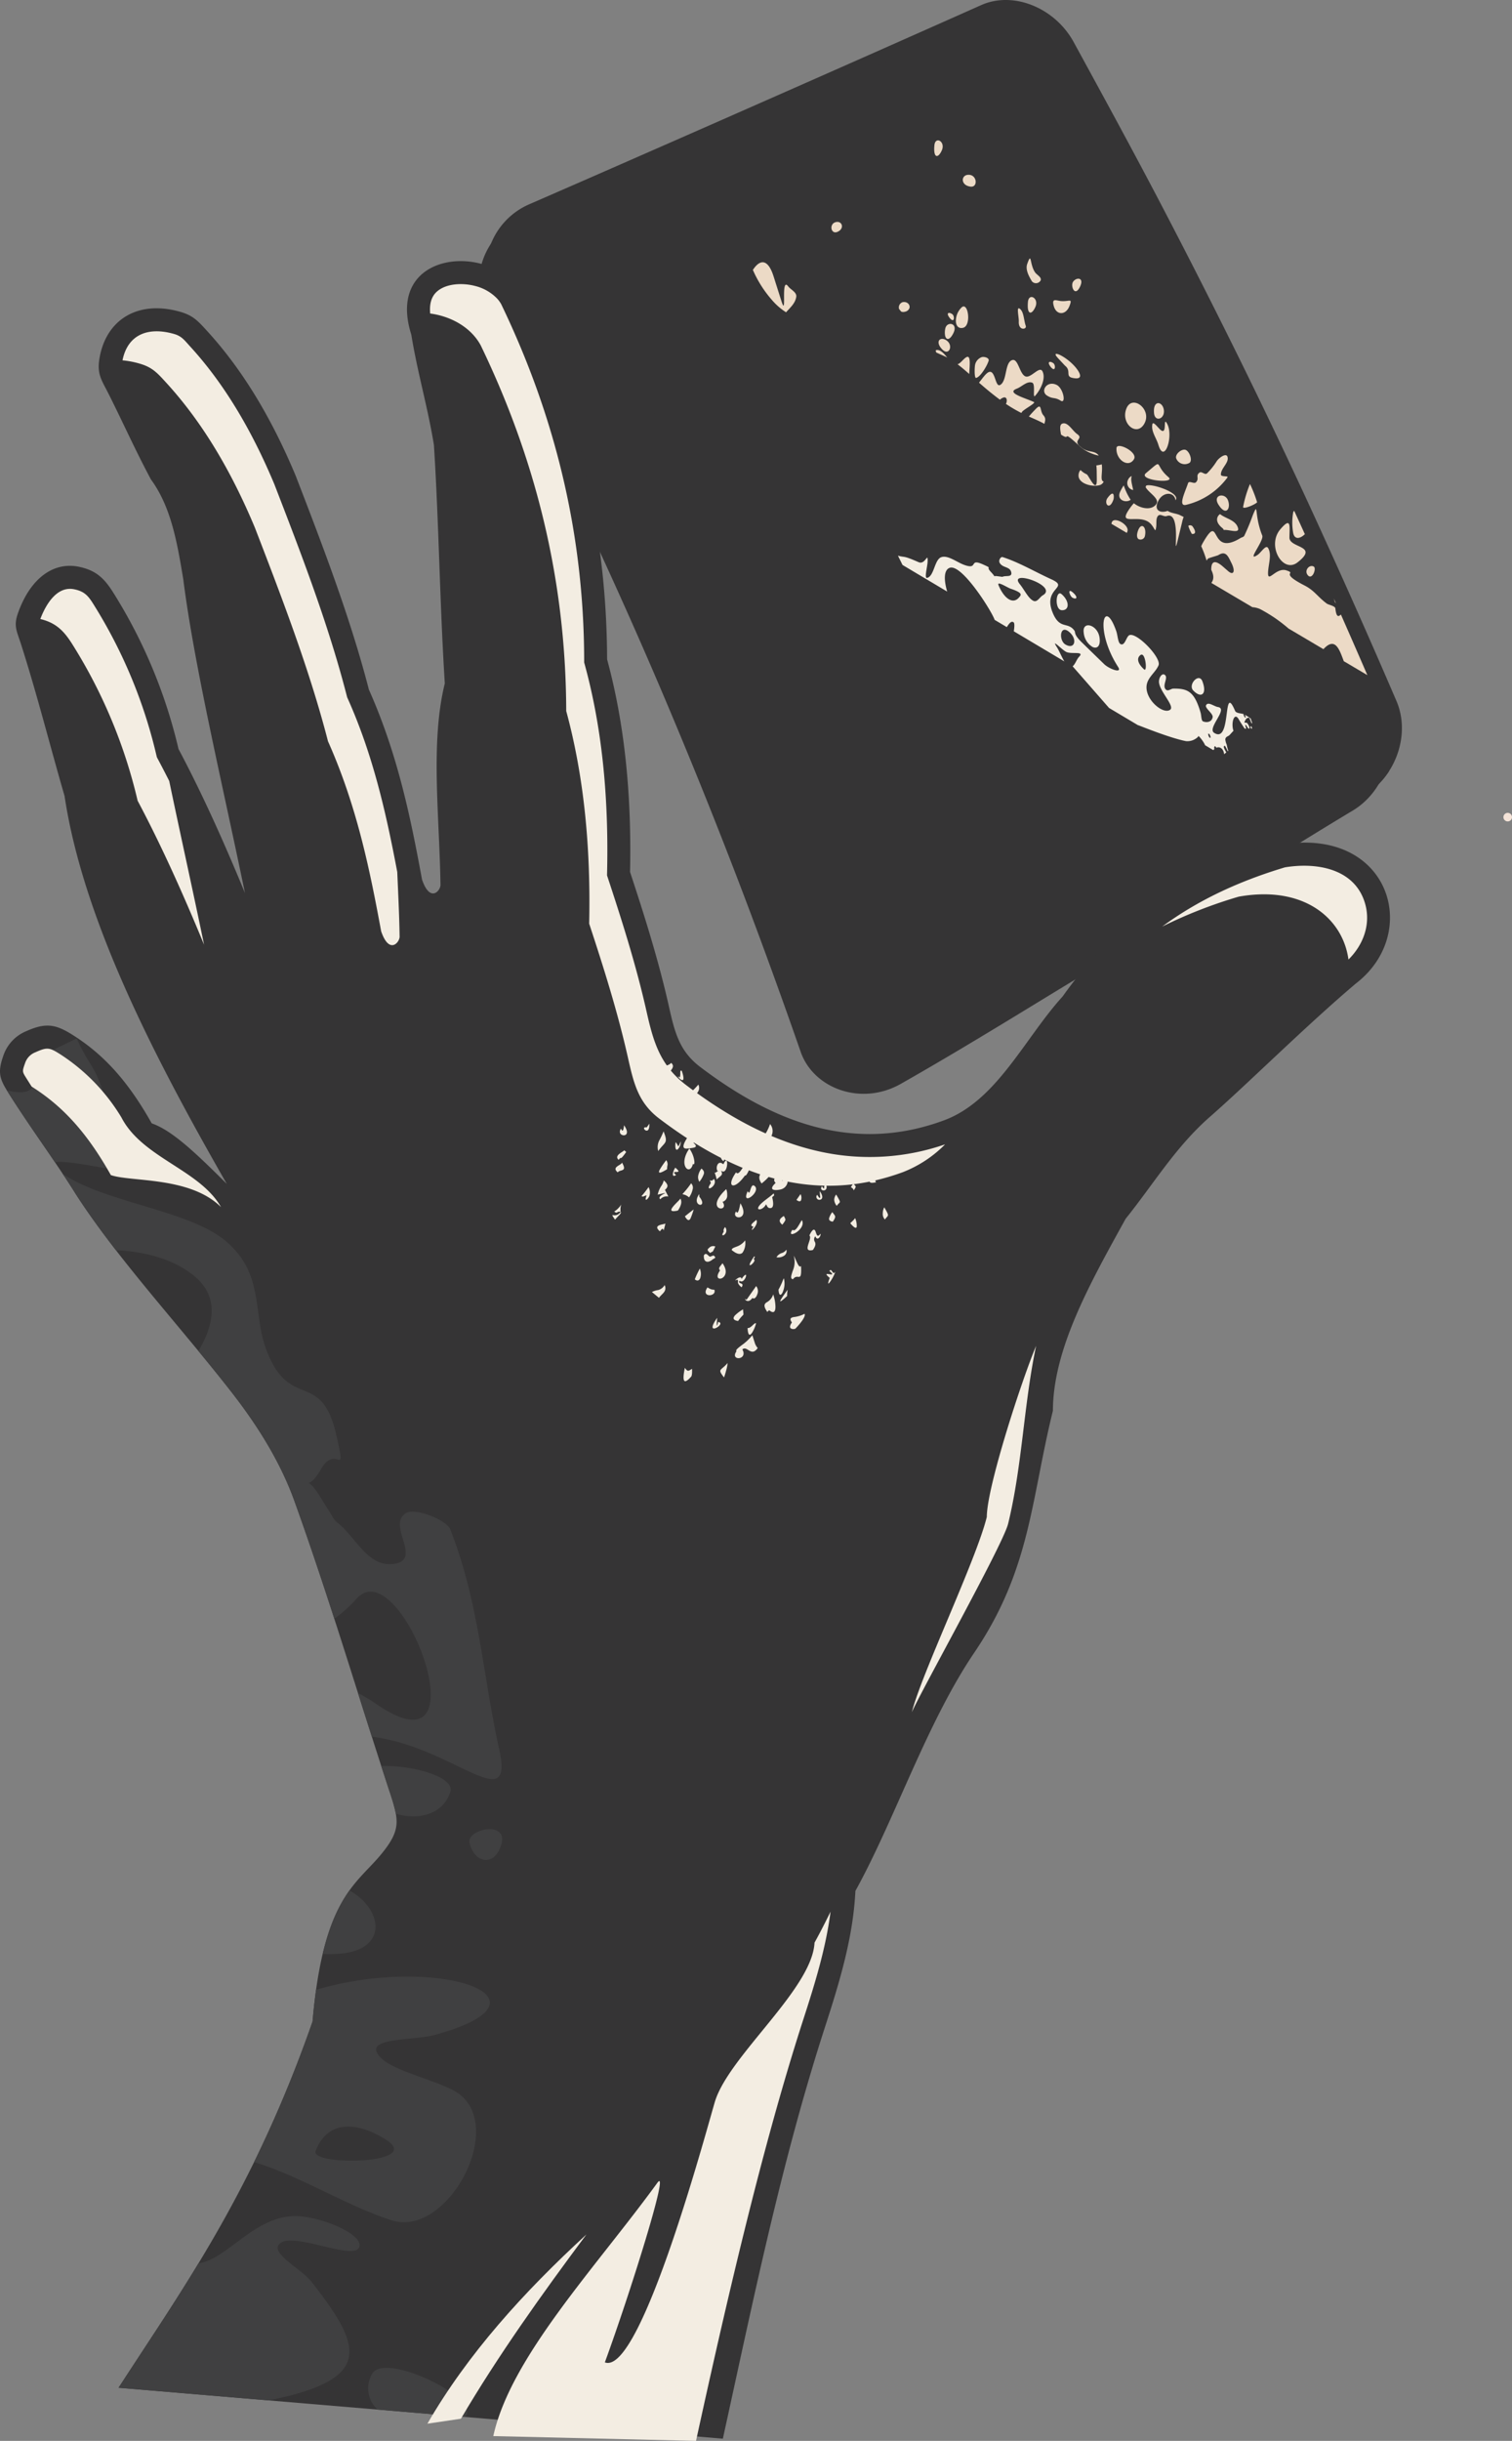 <svg id="Group_625" data-name="Group 625" xmlns="http://www.w3.org/2000/svg" xmlns:xlink="http://www.w3.org/1999/xlink" width="374.368" height="603.9" viewBox="0 0 374.368 603.9">
  <rect x="0" y="0" width="374.368" height="603.9" fill="#808080" stroke="none"/>
  <defs>
    <clipPath id="clip-path">
      <rect id="Rectangle_524" data-name="Rectangle 524" width="374.368" height="603.9" fill="none"/>
    </clipPath>
  </defs>
  <g id="Group_624" data-name="Group 624" clip-path="url(#clip-path)">
    <path id="Path_4749" data-name="Path 4749" d="M192.9,454.976a1.06,1.06,0,1,1-1-1.115,1.06,1.06,0,0,1,1,1.115" fill="#f4e3d8"/>
    <path id="Path_4750" data-name="Path 4750" d="M374.226,201.641a1.061,1.061,0,1,1-1.449-.388,1.061,1.061,0,0,1,1.449.388" fill="#f4e3d8"/>
    <path id="Path_4751" data-name="Path 4751" d="M114.877,413.821c8.346,2.488,13.667,9.35,11.885,15.325s-9.991,8.8-18.337,6.316-13.667-9.35-11.885-15.326,9.991-8.8,18.337-6.315" fill="#1c1c1e"/>
    <path id="Path_4752" data-name="Path 4752" d="M121.614,408.26a16.885,16.885,0,1,1-15.969-17.753,16.884,16.884,0,0,1,15.969,17.753" fill="#2b5f91"/>
    <path id="Path_4753" data-name="Path 4753" d="M103.855,424.347a17,17,0,1,1,17.876-16.081,17.021,17.021,0,0,1-17.876,16.081m1.783-33.722A16.767,16.767,0,1,0,121.5,408.254a16.786,16.786,0,0,0-15.858-17.629" fill="#1c1c1e"/>
    <path id="Path_4754" data-name="Path 4754" d="M98.711,395.344c.893.993.435,2.86-1.022,4.171s-3.363,1.569-4.256.577-.435-2.861,1.022-4.172,3.363-1.569,4.256-.576" fill="#7897cb"/>
    <path id="Path_4755" data-name="Path 4755" d="M94.79,400.806a2.038,2.038,0,0,1-1.445-.636c-.935-1.039-.472-2.985,1.031-4.337a4.607,4.607,0,0,1,2.4-1.182,2.217,2.217,0,0,1,2.019.614c.935,1.04.473,2.985-1.031,4.338a4.309,4.309,0,0,1-2.977,1.2m2.552-5.945a2.846,2.846,0,0,0-.532.024,4.687,4.687,0,0,0-3.633,3.268,1.992,1.992,0,0,0,.343,1.86c.849.942,2.684.68,4.09-.585s1.861-3.063,1.013-4.005a1.8,1.8,0,0,0-1.281-.562" fill="#1c1c1e"/>
    <path id="Path_4756" data-name="Path 4756" d="M129.382,53.737Q144.455,47.122,159,40.656q14.585-6.45,28.654-12.72,27.312-12.15,52.976-23.69c7.859-3.54,18.069.54,22.692,9,7.533,13.782,14.928,27.584,22.053,41.364q10.627,20.55,20.6,41.1,9.9,20.4,19.082,40.806,9.176,20.3,17.821,40.634c3.469,8.178-.107,18.7-7.946,23.4-17.17,10.283-35.48,22.149-53.878,32.931-19.053,11.167-37.339,22.939-58.005,34.671-9.85,5.591-21.651,1.138-24.8-7.906-5.213-14.973-10.694-30-16.461-44.965q-8.709-22.592-18.373-45.249c-6.47-15.175-13.366-30.4-20.5-45.6-7.171-15.283-14.666-30.59-22.339-45.913a17.985,17.985,0,0,1,8.8-24.774" fill="#353435" fill-rule="evenodd"/>
    <path id="Path_4757" data-name="Path 4757" d="M131.156,50.49Q146.3,43.9,160.919,37.48q14.652-6.417,28.789-12.653,27.441-12.083,53.227-23.561c7.894-3.522,18.105.577,22.808,8.97,7.523,13.756,15.014,27.471,22.181,41.195q10.689,20.464,20.724,40.93Q318.6,112.674,327.842,133q9.232,20.213,17.93,40.465c3.491,8.145-.1,18.62-7.974,23.29q-25.878,15.347-53.619,31.43-28.716,16.663-59.833,34.164c-9.9,5.564-20.709,2.785-23.877-6.222-5.246-14.911-10.761-29.875-16.563-44.777-5.841-15-12.1-30-18.485-45.061-6.6-15.069-13.446-30.271-20.622-45.413-7.213-15.22-14.752-30.464-22.469-45.723a17.822,17.822,0,0,1,8.826-24.662" fill="#353435" fill-rule="evenodd"/>
    <path id="Path_4758" data-name="Path 4758" d="M213.279,134.894c3.114-.9,3.306,1.169.66,2.064-3.205,1.069-3.348-1.284-.66-2.064m-10.708-2.427c2.245-2.614,6.014-.518,2.307.963-2.688,1.072-3.546.485-2.307-.963m-29.723-2.926c-2.605.617-2.853.333-2.324-1.057.216-.587,2.455-1.062,3.068-.787.65.293.331,1.592-.744,1.844m-.438-3.228c-3.2.591-2.56-.639-.147-2.227,1.727-1.132,2.4-2.2,3.835-2.443,1.055-.175,2.694.066,2.2.691-1.169,1.48-3.4,3.517-5.885,3.979m3.538-10.792c2.7-.061-.189,1.885-2.517,2.243-.768.119-1.316-2.159,2.517-2.243M156.9,121.146c-3.852,1.478-3.6-1.583-.1-2.086,2.333-.332,2.316,1.236.1,2.086M343.92,190.794a18.651,18.651,0,0,1-6.123,5.96q-25.877,15.347-53.62,31.43-28.715,16.663-59.832,34.166c-9.9,5.562-20.708,2.783-23.876-6.224-5.246-14.91-10.761-29.875-16.563-44.777q-7.182-18.444-15.019-36.943a12.481,12.481,0,0,0-4.932-11.5c-6.082-13.989-12.516-28.015-19.157-42.027l-1.481-3.116c2.709.121,4.367-.333,4.211-1.769-.4-3.685-3.753-5.991-8.641-7.447q-1.831-3.78-3.686-7.564l.467.175c3.1,1.178,5.227,3.281,9.462,3.426,1.078.034,3.079-.675,5.72-1.908,1.457.206,4.694-1.761,6.781-2.184.418.172.836.344,1.259.516-.856.767-4.2,2.061-4.4,2.965s1.7,1.512,3.3,1.053c1.682-.474,2.705-1.887,4.008-2.821l4.756,1.957c-5.93.724-7.49,4.4-1.028,8.154-1.045.635-1.169,1.642.134,1.83,2.228.324,2.345.539,3.092-.242l.069.025c6.879,2.876,13.793,1.121,15.613-1.716a.921.921,0,0,1,.5.5c.371,1.106-.571,2.7-2.025,4-1.082.976-4.446,1.147-4.826,2.132-.409,1.044,1.682,2.034,3.45,1.382,2.646-.971,3.714-5.4,5.267-4.605,2.928,1.507,2.313,3.824,2.574,6.478.082.864-2.494,2.063-4.439,3.081l-1.272-1.021c-3.819-3.086-3.866,5.614-2.478,7.177,1.966,2.254,6.223,4.154,9.806,5.054.205.282.709.433,1.609.348a9.809,9.809,0,0,0,3.091.142c-1.268,1.707-1.531,2.136,1.511,1.528,2.745-.548,2.924-1.007,1.811-2.253-.253-.284-1.332-.2-2.191.06A1.378,1.378,0,0,0,196.54,135c.805-.85.8-1.725-.586-1.919a3.878,3.878,0,0,0-1.215.03l-.376-.312-2.746-2.22c.617-.2,1.286-.4,2.05-.6,1.174-.3.292-1.669-.8-1.653a13.044,13.044,0,0,0-3.2.675l-2.608-2.114c3.152-.666,7.009-2.144,9.56-1.876,3.149.33,2.918,6.081,5.45,3.953,3.63-3.055-1.176-5.577.206-8.715.231-.507,1.557-.564,2.524-.352l.913.37a.511.511,0,0,1,.125.194c.141.72-3.491,1.744-3.044,2.36,2.32,3.251,1.633,3.391,4.294,6.377,1.278,1.441,8.2-3.164,10.63-2.4,11.465,3.582,22.752,8.889,33.242,13.294,5.013,2.1,11.224,4.742,17.31,5.976.081.013.164.034.248.049q27.012,11.115,54.02,22.232,1.511,2.27,3.011,4.536c-1.11.795-1.526,1.607.2,1.689a2.377,2.377,0,0,0,.825-.137q3.752,5.646,7.495,11.288c-.354.4-.575.762-.519,1.082a7.09,7.09,0,0,0,5.119,5.883c1.161.344,3.27-1.276,5-2.025Z" fill="#353435" fill-rule="evenodd"/>
    <path id="Path_4759" data-name="Path 4759" d="M196.983,235.643a3.232,3.232,0,0,0,.188.534.262.262,0,0,1-.193-.223,1.468,1.468,0,0,1,.005-.311m32.843,21.951c1.62-.93,3.24-1.885,4.886-2.838a.959.959,0,0,1-.636-1.328c-1.765,1-3.508,2.019-5.25,3.016l.334.183a1.269,1.269,0,0,1,.666.967m-4.488,2.559c.637-.361,1.3-.722,1.962-1.109-.222-.434-.463-.871-.732-1.309-.907.522-1.791,1.045-2.673,1.543a12.534,12.534,0,0,0,1.443.875M199.678,247.7c.3.909.62,1.793.943,2.68a6.926,6.926,0,0,0,1.354-.563c-.244-.7-.488-1.419-.729-2.141-.516.009-1.1-.014-1.568.024m-1.5-4.338c.168.508.335,1.016.527,1.5.57.178,1.163.332,1.731.536-.285-.778-.571-1.557-.829-2.358-.184.531-.694.747-1.429.322m-1.565-4.422c.187.562.374,1.1.562,1.634a1.8,1.8,0,0,1,1.623.136c-.36-.993-.718-2.009-1.078-3-.338.413-.724.848-1.107,1.232M281.6,46.985c.241.488.48.975.744,1.441.7-.617,1.759-.373,1.816,1.166a3.387,3.387,0,0,1-.312,1.767c.239.489.483.95.721,1.413q10.38,20.252,20.235,40.829,9.648,20.118,18.719,40.521,8.958,20.057,17.473,40.363c2.91,6.955-.364,15.757-6.644,19.562q-26.228,15.894-52.614,31.5-22.564,13.378-45.307,26.524a1.245,1.245,0,0,1,.83,1.213q22.676-13.1,45.209-26.453,26.391-15.639,52.638-31.5c6.919-4.193,10.447-13.8,7.245-21.435q-8.527-20.326-17.494-40.391-9.12-20.43-18.738-40.574c-1.522-3.174-3.041-6.314-4.6-9.46-.846.344-1.762-.149-.9-1.844q-7.226-14.842-14.765-29.554-1.806-3.54-3.609-7.037c-.579-.049-.554,1.305-.655,1.947M277.989,40c.9,1.739,1.808,3.48,2.689,5.218a8.851,8.851,0,0,1,.214-2.815c-.6-1.144-1.188-2.259-1.768-3.4a2.643,2.643,0,0,1-1.135,1m-3.663-6.964c.645,1.224,1.31,2.477,1.954,3.7a1.953,1.953,0,0,1,1.636-.018c-.846-1.606-1.691-3.21-2.514-4.814-.276-.048-.507-.067-.664.126a1.315,1.315,0,0,0-.412,1.006m-8.487-15.923c.461.9.925,1.767,1.412,2.64a5.154,5.154,0,0,0,1.249.131c.139.012.117.271.269.414,2.154,1.871,1.086,3.184.64,3.485.869,1.607,1.717,3.186,2.562,4.792.418-.251.857-.475,1.295-.7q-2.959-5.592-5.991-11.19a5.2,5.2,0,0,0-1.436.425M243.493,4.389c.267-.107.535-.241.826-.372a12.482,12.482,0,0,1,2.661-.842c-.386-.4-.747-.816-1.176-1.269a12.86,12.86,0,0,0-2.072.761L243.005,3c.17.457.34.939.488,1.393M134.023,52.051A16.548,16.548,0,0,0,126.046,74.7c7.485,15.147,14.886,30.369,22,45.709,6.956,15.012,13.723,30.149,20.151,45.425Q177.6,188.2,186.272,210.9q4.444,11.682,8.694,23.454c.244-.4.463-.793.705-1.163a3.149,3.149,0,0,1,.289-.391q-4.058-11.259-8.312-22.434c-5.77-15.15-10.7-30.1-16.985-45.027-6.44-15.307-14.338-30.53-21.307-45.574C142.24,104.4,134.869,89.166,127.365,74a14.989,14.989,0,0,1,7.243-20.579c9.75-4.326,19.481-8.706,29.209-13.06q14.157-6.333,28.268-12.7Q216.83,16.523,241.55,5.292c-.345-.342-.711-.71-1.1-1.055-.022,0-.045-.03-.065-.058l-5.172,2.373a2.285,2.285,0,0,1-1.557,1.558,1.206,1.206,0,0,1-1.381-.22q-20.39,9.24-40.775,18.429-14.112,6.355-28.268,12.7-14.592,6.531-29.207,13.034" fill="#353435" fill-rule="evenodd"/>
    <path id="Path_4760" data-name="Path 4760" d="M118.82,303.928A4.951,4.951,0,0,1,118,303.3c-.282-.256-.576-.55-.87-.846-1.653,2.089-1.716,2.809-1.125,2.83a6.66,6.66,0,0,0,2.82-1.358m11.305-3.65c-1.041-.6-1.217-.693-1.325-.505a2.346,2.346,0,0,1-.936,1.234c.782.444,1.071.547,1.3.393s.4-.556.959-1.122m-7.591,14.1a3.532,3.532,0,0,0-3.959,1.281c.782.446,1,.881,1.4.827s1-.6,2.562-2.108m-8.16,16.306c-1.99-.758-3.759-1.893-4.894-2.226s-1.639.142-1.083,2.6c.487-.858,1.358-.363,2.415.052a3.034,3.034,0,0,0,3.562-.428m-10.017,35.69c-.7-.4-.335-.823.043-1.239s.785-.812.175-1.16c-1.307,2.282-1.163,1.228-1.048.221s.2-1.967-1.211.507c-2.295-.425-2.126-.012-1.213.506a9.857,9.857,0,0,0,3.254,1.165m4.026-7.045a11.322,11.322,0,0,1-1.149-4c-.22-1.073-.548-1.513-1.765-.185-1.3-.747-1.847-.3-2.042.347a2.472,2.472,0,0,0,.044,1.542,19.564,19.564,0,0,0,2.04,1.572c1.088.716,2.316,1.291,2.872.725m8.587-8.986c-.443-.634-.684-1.027-.655-1.421s.31-.8.92-1.464c-5.26.079-5.162,1.367-2.863,3.2.43.343,1.893-.091,2.6-.313m-2.262,6.786c-1.37-1.034-1.838-1.932-2.321-2.145s-.983.261-2.417,1.966a15.047,15.047,0,0,0,2.117.227,10.279,10.279,0,0,0,2.621-.048m-5.137,12.217a2.346,2.346,0,0,1-1.138-2.542c.05-.6.052-.6-1.468,1.057a13.545,13.545,0,0,1,1.464,1.216c.49.4.924.651,1.142.269m0,0a5.03,5.03,0,0,1,2.379-.38c-.122-.037-1.029-.365-2.333-2.118-.436.761-.387.981-.258,1.21a1.6,1.6,0,0,1,.212,1.288m30.1-43.425a3.045,3.045,0,0,1-1.661-2.082,7.038,7.038,0,0,0-.682-2.284c-.437.761-1.059,1.857-1.495,2.618s-.682,1.191-.356.619c.694.4,1.23,1.081,1.845,1.466s1.318.467,2.349-.337M126.427,353.96c-3.39-1.934-3.816-.789-3.351.364s1.827,2.3,2,.383c-1.6-.028-1.331-.192-.632-.363s1.838-.338,1.98-.384M123.92,364.4a13.787,13.787,0,0,1-3.395-3.39c-.923-1.158-1.6-1.985-1.929-1.413-1.648-.943-2.367.416-2.235,1.594s1.114,2.185,2.864.533c.707.778.066,1.8-.36,2.853s-.64,2.128.924,3.021a6.385,6.385,0,0,1,1.871-1.715c.8-.547,1.676-1.064,2.26-1.483m14.6-18.693a5.474,5.474,0,0,1,.106-1.3,12.267,12.267,0,0,1,.607-1.573c-1.734-.991-2.5.148-2.539,1.326s.65,2.389,1.826,1.544m-10.7,19.145c.217-.381-.208-.752-.669-1.205a2.2,2.2,0,0,1-.895-1.706c-2.827.911-2.463,1.688-1.379,2.209a7.876,7.876,0,0,0,2.943.7m4.5-6.271a11.319,11.319,0,0,0-2.005-2.6c-.806-.646-1.591-.59-1.842,1.665a9.686,9.686,0,0,1,2.036,1.477c.219.127.4-.089,1.811-.546m13.009-20.353c-.575-.2-1.151-.4-1.741-.583a14.692,14.692,0,0,0-1.82-.439c-.654,1.142-.349,1.817.411,2a4.286,4.286,0,0,0,3.15-.98m14.467-17.252c-.173-.1-.283-1.422-.619-2.245s-.9-1.146-1.99.761c1.3.742.77,1.068.505,1.233s-.266.165,2.1.251m-12.58,25.649a13.2,13.2,0,0,0-1.255-.779c-.4-.164-.764-.119-1.092.449-2.346-1.336-3.059.216-2.537,1.363s2.286,1.9,4.884-1.033m2.259-5.012c-.521-.3.127-1.079.4-1.555s.5-.978-.2-1.371c-2.071.311-2.76,2.009-1.322,3.727.51.612.487,1.6,1.318.084.085-.153-.313-.679-.2-.885M141.622,354.8a1.881,1.881,0,0,0,.315.4,1.6,1.6,0,0,0,.271.185c.846-.276.493-1.17.076-1.754s-.889-.855-.292.114c-.327.57-.546.446-.887.537s-.8.4-1.614,1.826c.866.5,1.094-.007,1.259-.544s.26-1.112.872-.768m-1.634,6.9c-1.306-.743-2.305-1.314-3.044-1.736s-1.217-.693-1.48-.845c.489-.856.039-.669-.227-.1a1.624,1.624,0,0,0,.861,2.228c-.489.859.211,1.446,1.17,1.584a2.7,2.7,0,0,0,2.72-1.131m2.218-6.308a1.552,1.552,0,0,1-.269-.185,1.831,1.831,0,0,1-.315-.4c-.707,1.238.438,1.955,1.261,2.081s1.324-.351-.677-1.492m-4.81,13.669c-1.6-.029-2.1-1.265-2.681-1.972s-1.221-.886-3.1,1.2a1.519,1.519,0,0,1,.267.185,2.018,2.018,0,0,1,.32.4c-1.251,2.191-.273,2.494,1.176,2.122a13.678,13.678,0,0,0,4.019-1.935m13.069-28.074c.434.247.231.753.705.931s.964.325,1.454.48a2.245,2.245,0,0,0-.433-2.269c-.543-.559-.746-.857-1.726.858m21.085-29.705c-4.551-2.6-2.564-2.522-3.126-1.542-.109.189.5,1.306.388,1.495-2.38-.472-1.268.855-.183,1.127s2.139-.518,2.921-1.08m7.811-12.462c-.456-.007-.824-.975-1.3-1.561s-1.048-.787-1.92.735c.521.3.548,1.26.836,1.771s.828.568,2.381-.945M139.023,374.27a33.036,33.036,0,0,0-3.345-1.813c-.761-.276-.75.112,1.3,2.164a6.31,6.31,0,0,1,.959-.213c.346-.055.717-.1,1.086-.138m25.538-43.5c-.323-.436-.691-.9-1.084-1.376s-.8-.963-1.215-1.449c-1.5,1.417-1.4,2.042-.686,2.355a16.391,16.391,0,0,0,2.985.47m3.485-6.093c-.4-.1-1.712-1.543-2.757-2.232s-1.828-.634-1.175,2.261a4.439,4.439,0,0,0,2.177.674,2.492,2.492,0,0,0,1.755-.7M183.4,298.6c-.229-.005-.667-.95-1.229-1.584s-1.237-.961-1.946.275c.784.449.574.514.6.719s.295.551,2.032,1.542c.056-.1.138-.239.23-.406s.2-.357.314-.546m-33.7,59.8c-2.868-1.635-3.209-1.137-2.775-.479s1.635,1.469,1.864.464a1.812,1.812,0,0,0,.636.3c.113,0,.169-.089.275-.282M173.809,316.6c-.422.138-1.1-.188-1.917-.526a5.95,5.95,0,0,0-2.734-.609c.749,3.327.7,3.109.3,2.344s-1.149-2.071-1.8-.93a3.2,3.2,0,0,1,.971,2.731c-.021.337.155-.068,2.134-1.716.619.733,1.162.788,1.661.473a5.181,5.181,0,0,0,1.382-1.767m-31.09,55.232a3.846,3.846,0,0,0-1.068-.293,18.7,18.7,0,0,1-2.668-.828c-2.119.684-1.983,1.455-.92,1.811a6.081,6.081,0,0,0,4.656-.69m16.3-27.317c-.519-.295-.766-.371-.952-.349a4.96,4.96,0,0,0-.592.227c-1.216-.691-1.369-.018-.95.5s1.415.9,2.494-.38m-4.2,8.97a5.124,5.124,0,0,1-2.117-2.849c-.371-.969-.577-1.718-1.141-1.536-1.357,2.379-1.463,3.772-.768,4.422s2.19.556,4.026-.037m14.794-21.861c-2.086-1.191-3.279.089-3.46,1.058s.655,1.635,2.608-.787c.142-.043.285-.091.427-.136s.284-.091.425-.135m3.477-4.073a35.439,35.439,0,0,1-3.574-2.42,10.788,10.788,0,0,1-1.033,2.819,5.137,5.137,0,0,0,2.565.705,2.28,2.28,0,0,0,2.042-1.1m4.984-7.515a3.447,3.447,0,0,0-2.066-.419c-.576.11-.868.515-.3,1.343.98-1.717.946-.849.983-.105s.136,1.374,1.387-.819m2.391-4.187a20.539,20.539,0,0,0-3.176-1.75c-1.043-.342-1.518.083.239,2.852a5.018,5.018,0,0,1,1.437-.192c.372-.043.753-.2,1.5-.91m11.095-19.424a6.3,6.3,0,0,1-1.284.086c-.524-.044-.8-.269.178-.975-1.391-.79-2.234.687-2.172,1.733s1.042,1.668,3.278-.844m-41.423,77.363a6.47,6.47,0,0,1-4.96.865c-1.479-.183-2.583-.371-2.694.828,1.132.648.746,1.627.818,2.2s.607.758,3.573-.2c-.521-.3.017-.937.824-1.646s1.885-1.483,2.439-2.048m1.958-3.429a2.366,2.366,0,0,1-1.14-1.533,2.764,2.764,0,0,0-1.4-1.68,4.168,4.168,0,0,0,.512,2.782,1.385,1.385,0,0,0,2.031.431m9.527-14.257c-.172-.1-.675-.83-1.167-1.236s-.962-.484-1.071.715c-1.392-.79-1.234-.261-.526.267s1.962,1.059,2.764.254m5.264-7.6c-.085-.049-1.168.029-2.017-.046s-1.47-.3-.634-.956c-1.391-.8-2.159.848-1.862,1.991s1.656,1.8,4.513-.989m4.547-6.748c-3.607-3.573-5.566-2.668-6.16-1.37s.162,3,1.988,1.012c.289,1.3,1.308,1.435,2.263,1.226a5.022,5.022,0,0,0,1.909-.868m3.261-5.713a.946.946,0,0,1-.545-1.26c.093-.263.134-.238-.844.468-1.825-1.042-2.012-.2-1.476.574a1.7,1.7,0,0,0,2.865.218m3.265-5.714a3.933,3.933,0,0,0-2.571-.644,3.294,3.294,0,0,0-1.754.955,6.1,6.1,0,0,0,2.668,1.079c.642-.017,1.115-.44,1.657-1.39m14.273-24.174c-.173-.1-.347-.2-.544-.313l-.673-.384c.186-1.535-.641-1-.948-.257s-.1,1.681,2.165.954m-2.4,6.206a18.876,18.876,0,0,1-2.859-.845,4.049,4.049,0,0,0-3.6.446c1.566.894,2.172,1.743,2.893,2s1.553-.093,3.564-1.6m-3.153,7.542c-1.435-.315-1.724-.415-1.543-.629a5.33,5.33,0,0,0,1.257-1.3c-2.218.251-2.709.917-2.367,1.426a2.555,2.555,0,0,0,2.653.5m-2.286,4c-2.782-1.587-5.06-.925-6.128.135s-.927,2.533,1.127,2.566c-.38.667.331.632,1.407.108a11.685,11.685,0,0,0,3.594-2.809m-6.962,14.2a4.535,4.535,0,0,1-.1-.779c-.035-.6-1.114-1.508-.6-1.671.1-.034-.07.374-2.236,1.536.676.636,1.036,1.22,1.413,1.467s.774.157,1.524-.553M163.049,366.51c-.479-.777-.919-1.218-1.377-1.227s-.93.416-1.475,1.369c.782.448,1.121.763,1.45.794s.65-.229,1.4-.936m9.588-13.967c.6-1.048-.345-1.212-1.18-1.309s-1.565-.135-.535-.937c-2.671-.765-2.705.605-1.839,1.761s2.632,2.1,3.554.485m-10.81,21.35c-.61-.347-1.63-.677-2.393-1.112s-1.259-.968-.822-1.731c-1.741-.992-1.686.428-.823,1.74s2.54,2.519,4.038,1.1m15.451-37.137a3.794,3.794,0,0,1,.049.567,4.548,4.548,0,0,0,.1.779c-.979,1.719.587,2.1,1.871,1.921s2.292-.936.2-1.5c.814-1.429.436-2.085-.232-2.278a2.185,2.185,0,0,0-1.988.509M157.5,382.28c-1.652-.942.243-1.617.966-2.278s.272-1.308-1.6-1.865c-.487.855-1.912.422-3.091.317s-2.112.122-1.625,2.295c1.476.84,2.123.512,2.64.112s.9-.871,1.857-.327c-.976.7-.848,1.285-.433,1.614s1.118.417,1.283.132M180.514,338.3a8.965,8.965,0,0,0,1.37.226c.549.093.344-3.229-1.37-.226m-10.16,22.276c-.965-.928-2.052-2.561-3.076-3.646-2.8-2.979-2.9.707-.6,1.618.259.15-1.042.6-1.133,1.714s.515,1.777,3.546.1c.259.147.354.39.491.5s.326.091.77-.287M184.392,323.9c.172.1.19,1.181.394,1.833s.6.877,1.519-.741c1.444,1.706,3.249-.041,4.1-1.636s.756-3.042-1.6-.725c-3.043-1.733-4.032-1.415-4.319-.666s.13,1.938-.1,1.935m-1.853,13.333a1.221,1.221,0,0,0,.437.094c.193.013.422.018.648.021.544-.95,1.5-.4,2.092.025s.81.745-.112-.665c1.5-1.416.452-1.7-.831-1.421s-2.8,1.118-2.234,1.946m19.989-25.711c-1.414.454-2.067-.422-2.364-1.413a7.052,7.052,0,0,1-.243-2.1c-2.414-.616-3.03,1.178-2.413,2.664s2.478,2.674,5.02.844m-31.12,66.895c-.171-.1-1.157.416-1.758.607s-.815.072.542-1.3c-1.044-.593-1.681.621-1.586,1.463s.921,1.314,2.8-.771m-1.1-7.261c-.261-.148-.566-.323-.891-.509s-.675-.381-1.021-.58c-.543.951-.558,1.576-.188,1.787s1.121.007,2.1-.7M184.712,341.5c-.11.191-.943.536-1.243.965s-.075.938,1.935,1.453a4.545,4.545,0,0,1,1.1-2.087c.265-.414.05-.539-1.8-.331m8.328-10.144a3.549,3.549,0,0,0-2.772-.445c-.569.243-.552.82.749,1.567-.654,1.142-.6.85-.219.378s1.114-1.135,1.81-.738c.052-.1.1-.192.174-.31s.15-.261.258-.452m-12.031,24.7a14.634,14.634,0,0,1-4.119-2.123c-.99-.537-1.859-.525-3.383,1.131a12.715,12.715,0,0,0,2.543,2.457c1.386.853,3.172,1.054,4.959-1.465M164.645,385.1a3.977,3.977,0,0,0-2.058-.736c-.553.065-.939.539-1.049,1.738.955.547,1.43.625,1.814.407a8.719,8.719,0,0,0,1.293-1.409m20.472-35.033c-2.661-2.4-2.779-3.1-2.769-3.222s.155.34-1.987.256c-.262-.15-1.484-.53-2.456-1.052s-1.686-1.182-.939-1.89c-2.519-1.439-4.022-1.224-4.267-.291s.77,2.586,3.286,4.024c-.322.57,1.549,1.134,3.7,1.542a33.458,33.458,0,0,0,5.429.633m-11.1,29.84a2.533,2.533,0,0,0-1.534-.087c-.328.031-.321-.087.536-.985-.953-.546-1.455.431-1.341,1.186s.842,1.3,2.339-.114m4.383-17.261a2.667,2.667,0,0,0-2.147.222c-.734.278-1.4.533-1.724.1.326-.568.934-1.74,1.234-2.359s-1.05-1.715-1.971-.1c-2.641-2.64-2.548.647-2.1,2.575s2.592,3.531,6.705-.436m20.446-35.8a17.84,17.84,0,0,0-2.559-1.461c-.731-.23-1.067.151-.153,2.185.977-.7,1.3-.772,1.562-.72a1.514,1.514,0,0,0,1.15,0m-2.869,5.433c-.346-.2-.559-.131-.739.082a8.257,8.257,0,0,0-.541.957c-2.021-.9-2.815.285-2.546.973s1.6.882,3.826-2.012m16.249-22.8c-.779-.444-.954-2.062-1.493-2.935s-1.44-1.01-3.681,1.5c1.132.646,2.072,1.623,2.9,2.129s1.562.54,2.27-.695m-6.9,12.478c-.9-.638-1.675-1.4-2.449-2.063a6.7,6.7,0,0,0-2.437-1.482,2.283,2.283,0,0,0-1.209,2.467c.1.877.629,1.369,1.337.131a20.48,20.48,0,0,0,2.232,1.337,2.113,2.113,0,0,0,2.526-.39m4.349-7.619c.329-.57-.085-.555-.643-.429s-1.266.353-1.529.2c.871-1.527-.167-.411-.632.552s-.354,1.782,2.8-.327M170.409,385.1a2.189,2.189,0,0,0-1.757-.3,4.275,4.275,0,0,0-1.919,1.492c.783.444.927.9,1.258.875s.862-.55,2.418-2.063m16.856-25.476a33.348,33.348,0,0,0-3.023-1.725,5.991,5.991,0,0,0-2.5.09c.291,1.305.4,1.616.859,1.974a26.55,26.55,0,0,1,2.965,2.227,19.442,19.442,0,0,1,.977-1.965,1.611,1.611,0,0,1,.718-.6m-3.567,9.071a10.955,10.955,0,0,0-1.083-2.951c-.271-.534-.364-.775,0-1.2-1.9-.709-2.777-.888-3.341-.61s-.81,1.022-1.465,2.164a2.4,2.4,0,0,1-.556-.381,1.143,1.143,0,0,1-.266-.593c-.546.95.818,1.791,2.476,2.42a26.646,26.646,0,0,0,4.239,1.155m-2.7,5.53a3.378,3.378,0,0,0-1.995-.538c-.486-.06-1.077-.333-2.634-1.848-1.576,2.762-1.082,4.112.138,4.4s3.166-.5,4.491-2.014m11.967-20.948a10.664,10.664,0,0,1-2.974-.847c-.578-.295-1-.663-2.046-1.258-1.144,2-.3,3.24,1.041,3.623a3.568,3.568,0,0,0,3.979-1.518" fill="#d0393e" fill-rule="evenodd"/>
    <path id="Path_4761" data-name="Path 4761" d="M178.983,603.359l-149.628-12.6c15.991-24.715,33.262-48.384,48.032-90.608,2.59-30.242,10.726-33.91,16.765-41.113,5.294-6.326,4.638-8.7,2.28-15.847-7.795-23.742-14.828-47.635-23.547-71.848-3.524-9.781-9.229-18.8-15.629-27C44.433,327.923,28.825,311.16,18.608,295.19,13.307,286.721,7.2,278.57,1.9,270.1c-2.115-3.374-2.47-4.953-1.038-9.012a9.97,9.97,0,0,1,5.6-5.946c4.9-2.2,7.339-1.742,11.595.954,7.762,4.906,13.7,11.516,19.509,21.834,5.05,1.742,10.939,7.358,18.582,14.977-17.005-29.716-35.464-64.645-40.164-95.965-3.643-12.533-6.805-25.176-10.8-37.619-1.075-3.37-1.9-4.455-.651-7.861,3.094-8.513,8.774-12.484,14.938-11.249,4.53.914,6.55,3.119,8.8,6.769a126.754,126.754,0,0,1,15.927,38.33c5.6,10.514,11.065,22.553,16.449,35.619-5.488-26.6-12.561-56.2-15.256-77.528-1.487-8.986-2.994-17.948-8.029-24.795-4.023-7.542-6.88-14.014-10.477-21.163-1.686-3.345-2.891-4.809-2.285-8.6,1.538-9.689,9.444-14.7,19.983-11.709,3.167.892,4.381,2.219,6.586,4.632,8.055,8.77,15.51,20.3,22.056,35.974,6.832,17.683,13.6,35.372,18.108,52.869,7.1,15.9,10.293,31.467,13.16,47.008,2.049,5.985,4.724,2.6,4.565,1.17-.246-16.943-2.536-35.123,1.075-49.706-1.227-19.3-1.47-39.688-2.695-58.986-1.543-9.465-4.061-17.831-5.6-27.295-6.757-21.248,20.423-22.874,27.307-10.145,13.207,27.351,21.081,57.133,21.17,90.475,4.489,16.5,6.077,34.154,5.682,52.6,3.626,10.979,7.089,21.99,9.618,33.241,1.4,6.26,2.545,11.058,7.73,14.987,17.985,13.621,37.882,21.495,60.309,13.255,13.153-4.823,20.016-20.321,29.447-30.674,11.192-15.721,26.619-29.418,53.729-37.494,27.115-4.8,35.3,21.656,18.9,34.267-12.285,10.378-26.909,24.918-36.123,32.972-8.472,7.4-13.907,16.539-20.9,25.252-8.91,16.113-17.963,32.238-18.01,47.495-5.461,22.106-5.511,39.246-19.463,59.844-11.809,17.425-19.7,41.37-29.438,58.958-.55,11.372-3.835,22.286-7.507,33.607-10.881,33.612-17.811,67.822-25.312,101.915" fill="#353435" fill-rule="evenodd"/>
    <path id="Path_4762" data-name="Path 4762" d="M299.217,181.98c-.279-.912.444-.328.5.354.035.449-.341.172-.5-.354m10.491-2.3c-.226.1.033.73.253.578.138-.094-.131-.632-.253-.578m-12-11.124c-.843-2.222-3.674.843-2.245,2.3,2.009,2.05,3.445.846,2.245-2.3m-34.766-17.577c1.914.028,1.868-2.281-.087-3.974-1.455-1.27-1.836,3.945.087,3.974m-10.652-3.144c-1.536,1.8-3.727.171-5.054-3.039-.5-1.2,2.165.574,2.99.852,3.207,1.087,2.593,1.565,2.064,2.187m5.9-.548c-.782.45-1.367,1.829-2.344,1.357-1.247-.6-2.22-2.737-3.33-4.1-3.136-3.863,9.709.406,5.674,2.746m7.421.626c-.741-.34-1.4-2.536-.032-1.38,1.31,1.1,1.156,1.893.032,1.38m-1.818,11.539c-1.707-1.011-1.4-5.18,1.009-3.042,2.035,1.8,1.286,4.4-1.009,3.042m3.378,3.05c-.583.589-.971,1.893-1.594,2.343l9.023,10.31,7.135,4.25c-.026-.084,7.633,3.125,11.927,3.962a3.758,3.758,0,0,0,3-1.106c-.079-.646,1.234,1.116,1.567,1.8.059.121.116.228.17.328l2.03,1.208a1.18,1.18,0,0,1,.286-.33l.005-.005c-.17-.266-.119-.249,0-.567.069-.189.309.01.44.3,1.015-.433,1.86.48,1.921,1.61l.553-.46a6.252,6.252,0,0,1-.6-1.176c-.077-.351.1-.569.315-.375a9,9,0,0,1,.623,1.267c.049-.038.1-.08.149-.12a10.685,10.685,0,0,1-.395-1.534,4.113,4.113,0,0,1-.345-1.3c.115-.692.656-.683,1-1,.354-.334.665-.767,1.029-1.085-.676-1.89.182-4.781,1.277-2.891.467.8.978,1.578,1.5,2.344.118,0,.239.007.36.006-.083-.358-.281-.88-.166-.955.143-.1.5.75.727.907.149.1.311.029.256-.233a2.812,2.812,0,0,0-.547-1.072c-.27-.284-.767.011-.688-.235.209-.65.55-1.185,1.115-1.1.219.033.517,1.388.723,1.383.179-.005-.175-.757-.269-1.192-.451-.317-.937-.639-1.486-.953a1.016,1.016,0,0,1,.065.124c.315.661.064.847-.246.208-.112-.239-.136-.4-.1-.479-.542-.219-1.851-.167-2.129-.817-3.144-7.384-.75,8.346-5.187,5.438-1.79-1.177,3.617-5.969.943-6.381-.974-.147-2.426-1.43-2.937-.449-.375.725,1.8,2.042,1.626,2.98-.22,1.194-1.421,1.386-2.361,1.03-.476-.178-.415-1.434-.62-2.155-1.537-5.323-3.239-5.995-6.738-5.964-.676.007-1.467.938-2.031.019-.617-1.005.724-2.657-.026-3.361s-1.669.736-1.492,1.937c.338,2.3,3.906,5.75,2.76,6.623-1.449,1.1-4.945-1.464-5.713-4.377-.831-3.155,1.885-4.394,2.823-6.59.831-1.927-6.009-8.887-7.455-7.3-.627.688-.944,2.426-1.887,2.066-.721-.268-.741-2.132-1.112-3.2-3.053-8.811-5.448-.311.445,8.827,1.122,1.745-2.227.5-3.468-.709q-2.779-2.7-5.564-5.417c-2.022-1.97-1.47-2.41-1.769-2.836-1.665-2.368-3.712-.108-5.479-4.673-2.347-6.055,4.436-5.919-.284-8.068-4.007-1.825-8.042-4.214-12.02-5.471-.481-.157-1.092.791-.729,1.433.731,1.288,2.544.853,2.859,2.325.284,1.31-1.41.733-2.117,1.1a.936.936,0,0,1-.356-.015c-.347-.045-.694-.09-1.033-.136-1.47-.2.135.727-1.5-1-1.518-1.6.592-.731-1.9-1.858-3.721-1.694-1.14,1.293-4.583.132-1.943-.656-4.144-2.539-5.829-1.969-1.7.575-1.74,4.613-3.47,5.118-.857.246.06-2.753.083-4.135.046-2.337-.566.99-2.238.256-4.009-1.765-3.234-1.081-5.116-1.612l1.135,2.3,11.055,6.582c-.851-2.908-.842-5.4.66-5.887,2.865-.919,9.613,9.56,10.916,12.448.064.138.124.287.18.442l3.01,1.79c.535-.81,1.068-1.629,1.675-1.19.285.213.219,1.211.058,2.225l12.523,7.454c-.679-1.09-1.257-2.6-1.941-3.66-1.381-2.153,1.409.884,2.465,1.34,1.352.588,4.567-.294,3.1,1.189m16.107,3.1c-1.485-1.354-1.965-2.718-.9-3.537,1.252-.974,1.776,4.336.9,3.537m-14.948-9.125c-.4-3.01,3.486-1.938,3.924,1.281.3,2.183-.674,2.8-1.736,2.3a4.6,4.6,0,0,1-2.188-3.586" fill="#f3ede2" fill-rule="evenodd"/>
    <path id="Path_4763" data-name="Path 4763" d="M116.256,455.922c-.74-3.351,9.59-5.632,7.885.362-1.633,5.734-6.761,4.72-7.885-.362m-38.1,76.252c2.417-6.466,8.588-8.205,17.214-2.917,10.18,6.228-18.651,6.712-17.214,2.917M13.615,287.565C9.682,281.754,5.595,276.005,1.9,270.1l-.233-.377a14.2,14.2,0,0,0,2.054.428c3.158.423,5.6-.612,4.649-4.657l-.03-.093c1.382-.309,2.093-2.866.381-2.455a5.774,5.774,0,0,0-1.049.339c-.1-.243-.2-.475-.311-.706L19,256.918c3.8,8.637,4.929,5.256,9.331,23.4,1.829,7.559,23.345,11.666,9.627,10.586-6.542-.512-21.316-4.13-24.345-3.337M92.073,429.693q-1.725-5.4-3.437-10.826a41.924,41.924,0,0,1,4.2,2.494c28.254,19.782,6.188-38.842-4.775-25.575a35.891,35.891,0,0,1-5.279,4.726c-3.13-9.678-6.375-19.4-9.894-29.171s-9.23-18.8-15.63-27c-2.616-3.35-5.348-6.716-8.126-10.085,4.025-6.738,4.929-13.351-.648-18.219-4.891-4.269-11.967-6.344-19.782-6.73-3.686-4.754-7.117-9.47-10.091-14.119q-1.51-2.416-3.1-4.8c10.18,7.1,31.527,9.044,40.5,16.758,9.447,8.093,6.559,17.718,9.847,26.582,5.817,15.72,13.715,4.715,17.466,21.532,2.535,11.264-.083,1.7-3.846,8.223-4.034,7.014-4.54-.158-.323,6.649.983,1.582,1.97,3.183,2.985,4.78a6.342,6.342,0,0,0,1.217,1.68c4.682,3.448,7.533,11.168,14.088,10.341,7.369-.954-1.751-9.6,3.043-12.552,2.393-1.468,10.114,1.758,10.973,3.954,7.187,18.178,8.063,36.211,12.114,54.32,3.877,17.395-11.35-.528-31.507-2.968m5.939,19.045a42.729,42.729,0,0,0-1.579-5.549q-1.027-3.126-2.036-6.253c7.427-.26,18.305,2.6,17.1,6.414-1.706,5.406-7.633,7.125-13.481,5.388M79.894,483.427c1.8-7.562,4.147-12.24,6.631-15.706,8.379,4.672,9.791,15.025-3.073,15.691q-1.857.1-3.558.015M62.909,534.932a313.21,313.21,0,0,0,14.479-34.783c.243-2.841.536-5.447.871-7.843,30-8.9,61.78,2.21,29.469,11.139-4.862,1.345-15.575.751-14.525,4.023,1.374,4.28,12.574,6.4,18.875,9.611,14.439,7.369-.941,36.845-15.14,32.242-11.208-3.622-22.854-11.07-34.029-14.389m3.6,58.955-37.151-3.129c6.469-10,13.148-19.826,19.786-30.779,6.953-.972,13.375-11.072,23.1-11.669,6.314-.387,18.042,4.407,16.666,7.726-1.353,3.254-15.837-3.654-19.389-1.137-3.285,2.3,5.013,6.359,7.512,9.528,12.942,16.425,15.249,24.148-10.016,29.37-.161.032-.329.062-.507.09m48.581,4.091-21.575-1.817a7.017,7.017,0,0,1-1.389-8.812c3.036-5.75,27.732,6.44,22.964,10.629" fill="#404041" fill-rule="evenodd"/>
    <path id="Path_4764" data-name="Path 4764" d="M30.014,276.386a48.3,48.3,0,0,0-15-15.482c-2.727-1.728-3.251-1.906-6.218-.571a4.322,4.322,0,0,0-2.569,2.65c-.786,2.225-.753,2.105.5,4.1q.551.879,1.111,1.754l.1.06c7.762,4.906,13.7,11.517,19.51,21.834,5.048,1.742,19.631.3,27.274,7.918-5.35-9.348-19.537-12.154-24.7-22.26M41.9,193.227q-1.332-2.637-2.716-5.24l-.339-.636-.169-.7A122.825,122.825,0,0,0,23.436,149.97c-1.446-2.344-2.3-3.618-5.077-4.178-4.347-.87-7.072,3.9-8.376,7.359,4.09.99,6.023,3.153,8.167,6.63A126.758,126.758,0,0,1,34.076,198.11c5.6,10.515,11.065,22.552,16.45,35.618-2.728-13.223-5.848-27.183-8.627-40.5m56.459,22.5c-2.787-14.756-6.024-28.935-12.214-42.794l-.195-.437-.119-.463c-4.578-17.756-11.276-35.08-17.877-52.167C62.779,107.5,56.092,95.533,46.978,85.61c-1.35-1.478-2-2.454-3.939-3-6.249-1.772-11.4.033-12.706,6.542a22.463,22.463,0,0,1,4.128.781c3.168.893,4.381,2.219,6.587,4.633,8.054,8.77,15.509,20.3,22.056,35.972,6.833,17.684,13.6,35.372,18.107,52.87,7.1,15.9,10.293,31.467,13.162,47.007,2.047,5.987,4.723,2.6,4.563,1.171-.076-5.218-.347-10.552-.578-15.862m135.648,67.4a57.176,57.176,0,0,1-29.728,2.051c-12.68-2.481-24.154-8.956-34.358-16.684-6.486-4.916-8.15-10.723-9.844-18.273-2.49-11.08-5.912-21.93-9.47-32.705l-.307-.929.021-.978c.366-17.1-.98-34.434-5.484-50.985l-.2-.726v-.753c-.083-30.961-7.122-60.047-20.54-87.882a7.546,7.546,0,0,0-.985-1.364,11.315,11.315,0,0,0-5.467-3.142c-2.913-.774-7.075-.728-9.461,1.386-1.542,1.369-1.862,3.411-1.67,5.428,5.11.679,10.081,3.381,12.515,7.882,13.2,27.35,21.08,57.132,21.169,90.475,4.489,16.5,6.078,34.154,5.682,52.6,3.626,10.979,7.09,21.99,9.619,33.242,1.405,6.259,2.544,11.056,7.73,14.986,17.985,13.622,37.881,21.494,60.309,13.255a29.922,29.922,0,0,0,10.468-6.885m99.869-45.722c3.708-3.648,5.647-8.846,4.062-14.036-2.609-8.555-12.085-10.053-19.793-8.772-11.579,3.48-21.591,8.181-30.4,14.656a116.547,116.547,0,0,1,18.97-7.408c16.37-2.9,25.835,5.6,27.161,15.56m-108.1,186.22c1.933-4.61,22.573-41.45,23.839-46.64,3.516-14.413,3.859-29.547,6.925-44-3.346,7.9-12.187,34.757-12.21,42.335-2.655,10.75-16.237,38.94-18.554,48.309M122.141,602.717l50.191,1.183c7.172-32.779,16.2-72.237,26.55-104.21,2.813-8.676,5.6-17.614,6.757-26.72-1.3,2.655-2.612,5.223-3.965,7.666-.552,11.37-20.912,27.767-24.584,39.09-1.312,4.058-18.257,68.278-27.327,64.747,6.24-17.068,16.219-48.849,13.006-44.43-15.241,20.962-36.365,43.139-40.628,62.674" fill="#f3ede2" fill-rule="evenodd"/>
    <path id="Path_4765" data-name="Path 4765" d="M114.123,598.417c9.238-15.68,19.976-30.716,31.08-45.595-15.546,14.278-29.365,29.508-39.379,46.825l8.3-1.23" fill="#f3ede2" fill-rule="evenodd"/>
    <path id="Path_4766" data-name="Path 4766" d="M211.734,301.371a5.239,5.239,0,0,1-.532.612c-.209.212-.445.429-.678.646,1.045,1.277,1.49,1.333,1.6.888a4.789,4.789,0,0,0-.392-2.146m-.438-8.585c-.547.779-.638.909-.538.995a1.146,1.146,0,0,1,.626.724c.411-.587.522-.8.464-.977s-.284-.316-.552-.742m7.653,5.919a3,3,0,0,0-.367,1.447,1.945,1.945,0,0,0,.521,1.56c.412-.585.722-.74.755-1.044s-.212-.765-.909-1.963m-1.256-10.725c-.809,1.492-1.816,2.809-2.215,3.662s-.183,1.239,1.463.854c-.46-.38,0-1.031.432-1.823a2.663,2.663,0,0,0,.32-2.693M206.83,314.652c-.366.52-.575.243-.775-.052s-.384-.6-.7-.146c1.225,1.017.584.895-.034.795s-1.209-.178.119.922c-.645,1.725-.358,1.6.121.921a10.292,10.292,0,0,0,1.273-2.44m-7.637,10.4a7.443,7.443,0,0,1-2.717.813c-.715.152-1.048.394-.409,1.329-.688.974-.493,1.39-.116,1.546a1.346,1.346,0,0,0,.979-.013,19,19,0,0,0,1.33-1.518c.633-.81,1.2-1.73.933-2.157m-27.855,13.6c-.472.325-.758.5-1,.477s-.455-.246-.774-.715c-.819,3.969.009,3.913,1.547,2.2.289-.318.257-1.429.231-1.964m8.815-1.429c-.88,1.021-1.524,1.36-1.738,1.723s0,.747.842,1.852a15.613,15.613,0,0,0,.493-1.6,9.692,9.692,0,0,0,.4-1.98m-26.5-37.4a1.677,1.677,0,0,1-1.8.824c-.368-.047-.371-.047.426,1.122a14.62,14.62,0,0,1,1.007-1.09c.341-.364.568-.688.362-.856m0,0a4.5,4.5,0,0,1,.153-1.8,5.374,5.374,0,0,1-1.722,1.731c.407.338.553.308.72.214a.983.983,0,0,1,.849-.144m10.908,18.131a2.634,2.634,0,0,1-1.591,1.224,4.691,4.691,0,0,0-1.554.487l1.406,1.163c.409.338.641.529.333.278.365-.52.886-.916,1.23-1.375a1.613,1.613,0,0,0,.176-1.777m13.005,8.094c-1.782,2.532-1.128,2.871-.325,2.534s1.759-1.348.575-1.508c-.283,1.208-.344,1.005-.336.474s.089-1.393.086-1.5m8.705,4.314a13.156,13.156,0,0,1-2.7,2.517c-.885.682-1.521,1.186-1.214,1.44-.867,1.227-.127,1.79.637,1.708s1.564-.814.811-2.158c.61-.524,1.15-.024,1.743.311s1.241.513,2.061-.655a3.526,3.526,0,0,1-.772-1.436c-.214-.614-.394-1.28-.563-1.727m-9.4-11.267a2.665,2.665,0,0,1-.8-.1,5.085,5.085,0,0,1-.9-.478c-.911,1.3-.318,1.891.42,1.934s1.616-.457,1.276-1.355m10.327,8.334c-.2-.168-.509.147-.873.491s-.782.713-1.225.65c.108,2.148.658,1.882,1.168,1.071a8.117,8.117,0,0,0,.93-2.212m-3.218-3.48a10.1,10.1,0,0,0-1.972,1.476c-.543.6-.636,1.2.747,1.414a9.8,9.8,0,0,1,1.27-1.516c.116-.164.01-.3-.045-1.374m-10.711-10.092c-.22.429-.443.862-.654,1.307s-.409.894-.579,1.367c.616.51,1.091.288,1.334-.283a3.42,3.42,0,0,0-.1-2.391m-8.5-11.153c-.091.133-.946.2-1.522.442s-.871.661.15,1.508c.687-.972.8-.566.864-.361s.062.2.508-1.589m14.125,9.84c-.23.326-.529.64-.7.936a.578.578,0,0,0,.1.831c-1.233,1.754-.37,2.313.443,1.935s1.579-1.7.154-3.7m-2.794-1.77c-.272.387-.661-.111-.915-.321s-.537-.39-.9.125c-.146,1.571.813,2.112,2.136,1.05.473-.377,1.091-.347.273-.993-.084-.065-.482.227-.594.139m7.034,6.1a1.635,1.635,0,0,0,.308-.234,1.926,1.926,0,0,0,.161-.2c-.035-.644-.658-.391-1.094-.085s-.691.661.022.224c.307.256.191.419.193.675s.117.61.885,1.244c.457-.646.178-.827-.133-.957s-.662-.213-.342-.669m4.087,1.326c-.686.976-1.211,1.721-1.6,2.272s-.636.911-.778,1.109c-.46-.383-.416-.041-.1.17s.911.289,1.55-.62c.463.38.949-.14,1.194-.862a1.975,1.975,0,0,0-.265-2.069m-3.618-1.758a1.926,1.926,0,0,1-.161.2,1.562,1.562,0,0,1-.308.234c.663.553,1.306-.3,1.522-.921s0-1.007-1.053.489m7.84,3.811a3.329,3.329,0,0,1-1.689,2c-.541.424-.761.911.243,2.358a1.352,1.352,0,0,1,.162-.2,1.708,1.708,0,0,1,.306-.232c1.18.971,1.533.237,1.537-.864a9.7,9.7,0,0,0-.559-3.059M175.866,310.01c.227-.322.514-.159.7-.518s.368-.724.546-1.089a1.37,1.37,0,0,0-1.507.3c-.443.4-.665.553.258,1.31M160.584,293.7c-2.4,3.4-2.015,1.9-1.492,2.339.1.089.908-.358,1.009-.272-.693,1.79.329.968.683.153a2.906,2.906,0,0,0-.2-2.22M154,287.638c-.077.344-.751.607-1.2.958s-.668.779.148,1.458c.275-.389.886-.4,1.257-.607s.5-.617-.205-1.809M195.007,319.1c-.547.78-1.4,1.929-1.7,2.5s-.057.569,1.581-.953a6.1,6.1,0,0,1,.021-.723c.026-.262.06-.542.1-.824m-23.263-19.86c-.328.238-.683.511-1.049.8s-.74.592-1.117.9c.647,1.152,1.059,1.085,1.376.548a16.971,16.971,0,0,0,.79-2.246m-3.273-2.711c-.131.3-1.26,1.271-1.869,2.052s-.7,1.371,1.236.919a4.649,4.649,0,0,0,.786-1.636,1.848,1.848,0,0,0-.153-1.335m-13.939-11.941c-.041.172-.711.49-1.2.9s-.814.921-.149,1.471c.412-.585.419-.423.554-.441s.4-.215,1.309-1.513l-.218-.182c-.089-.074-.192-.158-.294-.24m32.212,26.238c-1.507,2.143-1.248,2.409-.762,2.091s1.2-1.217.6-1.4a2.114,2.114,0,0,0,.3-.477c.02-.088-.03-.127-.134-.211m-22.422-18.755a3.738,3.738,0,0,1-.65,1.44,6.193,6.193,0,0,0-.837,2.056c2.226-.522,2.082-.487,1.533-.2s-1.5.838-.889,1.346a2.128,2.128,0,0,1,1.89-.7c.209.019-.018-.119-.734-1.635.567-.459.693-.868.576-1.248a2.608,2.608,0,0,0-.889-1.067m29.757,24.2a4.311,4.311,0,0,0-.363.8,18.744,18.744,0,0,1-.963,2c.08,1.608.591,1.519.991.721a5.38,5.38,0,0,0,.335-3.528m-14.563-12.666a1.83,1.83,0,0,0-.38.714,3.377,3.377,0,0,0,.047.451c-.638.909-.241,1.033.159.724a1.3,1.3,0,0,0,.174-1.889m4.972,3.292a4.417,4.417,0,0,1-2.153,1.56c-.67.266-1.18.412-1.158.841,1.278,1.058,2.143,1.158,2.666.639a4.223,4.223,0,0,0,.645-3.04M173.12,295.439c-1.1,1.557-.487,2.477.1,2.624s1.14-.47-.064-1.978c0-.108-.012-.217-.015-.324s-.009-.216-.017-.322m-2-2.679c-1.462,2.074-2.1,2.525-2.119,2.665s.586-.029,1.608.817a5.307,5.307,0,0,0,.871-1.928,1.538,1.538,0,0,0-.36-1.554M167.2,288.9a3.513,3.513,0,0,0-.6,1.555c-.026.437.18.66.8.247-.922-.762-.379-.726.1-.744s.891-.085-.289-1.058m-2.248-1.86a21.069,21.069,0,0,0-1.63,2.373c-.392.782-.2,1.146,1.84-.142a4.46,4.46,0,0,1,.116-1.087,1.746,1.746,0,0,0-.326-1.144M154.51,278.4a5.889,5.889,0,0,1-.159.973c-.115.391-.3.6-.585-.147-.729,1.037.063,1.693.736,1.659s1.225-.762.008-2.485m42.033,32.3a5.6,5.6,0,0,1-.277,3.755c-.358,1.116-.66,1.946.081,2.048.6-.848,1.148-.544,1.525-.591s.577-.445.463-2.7c-.273.389-.591-.025-.9-.644s-.625-1.443-.888-1.87M194.7,309.18a2.015,2.015,0,0,1-1.156.84,2.441,2.441,0,0,0-1.294,1.037,2.564,2.564,0,0,0,1.843-.35,1.334,1.334,0,0,0,.607-1.527m-7.433-7.384c-.089.131-.633.5-.973.868s-.466.718.275.816c-.73,1.04-.368.926.082.4s.993-1.467.616-2.084m-3.932-4.074c-.045.066-.177.884-.363,1.524s-.433,1.1-.711.464c-.731,1.04.183,1.64.954,1.433s1.409-1.226.12-3.421M179.82,294.2c-2.854,2.673-2.608,4.165-1.884,4.63s1.919-.079.97-1.485a1.592,1.592,0,0,0,1.147-1.692,3.605,3.605,0,0,0-.233-1.453m-3.069-2.539c-.413.585-.737.471-.888.395s-.128-.1.157.644c-.961,1.364-.461,1.517.118,1.124s1.242-1.335.613-2.163m-3.071-2.541a4.06,4.06,0,0,0-.833,1.933,2.239,2.239,0,0,0,.314,1.337,6.406,6.406,0,0,0,1.123-2c.1-.487-.093-.849-.6-1.271m-12.915-11.1c-.089.13-.184.263-.286.41l-.355.5c-.938-.159-.734.473-.32.714s1.049.093.961-1.624m3.527,1.893a20.207,20.207,0,0,1-1.007,2.148,3.592,3.592,0,0,0-.314,2.721c.823-1.17,1.461-1.618,1.739-2.158s.2-1.172-.418-2.711m4.244,2.481c-.437,1.081-.548,1.3-.654,1.16a2.794,2.794,0,0,0-.613-.967c-.208,1.673.131,2.056.509,1.8a2.566,2.566,0,0,0,.758-2m2.145,1.779c-1.458,2.078-1.42,3.809-.926,4.628s1.445.735,1.807-.817c.359.3.455-.24.3-1.06a6.909,6.909,0,0,0-1.183-2.751m7.827,5.448a2.675,2.675,0,0,1-.51.064c-.389.019-1.137.821-1.155.433,0-.079.227.054.6,1.705.515-.5.943-.765,1.161-1.045s.227-.581-.1-1.157m15.568,11.236c-.567.347-.92.676-1,1.02s.11.711.622,1.133a5.9,5.9,0,0,0,.739-1.083c.076-.248-.034-.495-.36-1.07m-7.238-7.427c-.563-.466-.821.245-1.021.873s-.346,1.181-.681.393c-.925,2.006-.065,2.049.808,1.411s1.765-1.959.894-2.677m11.7,8.446c-.322.455-.7,1.222-1.1,1.791s-.82.938-1.227.6c-.916,1.3-.01,1.28.96.646s2.012-1.884,1.367-3.035m-20.91-12.159a2.2,2.2,0,0,1,.366-.032,2.675,2.675,0,0,0,.51-.064c.924.761,1.424-.416,1.524-1.39s-.214-1.74-.916-.166c-.768-.635-1.246-.359-1.478.144a1.777,1.777,0,0,0-.006,1.508m25.49,15.544c-.866,1.231-.979-.21-1.276-.764s-.782-.225-1.444,1.181c.46.379-.05,1.446-.31,2.337s-.275,1.6,1.181,1.255c.775-1.1.675-1.591.507-1.988a1.118,1.118,0,0,1,.1-1.407c.282.747.672.658.949.349s.447-.837.292-.963M179.143,287.3a9.181,9.181,0,0,0,.37-1.03c.15-.414-1.983-.306-.37,1.03m12.395,7.968c-.748.718-1.958,1.515-2.813,2.272-2.346,2.075-.03,2.2.924.474.136-.2.208.795.9.876s1.205-.361.646-2.673c.139-.193.309-.262.4-.366s.112-.242-.053-.583m-20.857-11.089c.093-.127.78-.126,1.225-.271s.652-.437-.215-1.158c1.317-1.068.51-2.454-.358-3.117s-1.795-.614-.722,1.2c-1.6,2.271-1.562,3.024-1.134,3.25s1.244-.071,1.2.1m8.12,1.579a1.285,1.285,0,0,0,.13-.332c.042-.142.082-.315.121-.485-.51-.424-.006-1.139.363-1.58s.605-.6-.441.076c-.645-1.149-1-.364-1.034.608s.244,2.13.861,1.713m-12.94-15.432a1.644,1.644,0,0,1-1.284,1.763,4.039,4.039,0,0,1-1.365.157c-.787,1.814.244,2.3,1.285,1.856a2.834,2.834,0,0,0,1.364-3.776M202.984,294.7a6.3,6.3,0,0,0,.09,1.336c.025.455-.088.617-.732-.425a.724.724,0,0,0,.664,1.218c.548-.062.984-.678-.022-2.129m-4.773.736c-.135.2-.3.423-.467.665l-.536.764c.511.423.9.441,1.1.165a1.888,1.888,0,0,0-.1-1.594m-16.355-11.273c.1.086.183.719.4.953s.581.07,1.238-1.44c-.592-.082-.916-.66-1.134-.863s-.332-.046-.508,1.35m-5.031-6.421a3.56,3.56,0,0,0-.742,2.086c.06.435.428.426,1.112-.543.615.509.442.466.206.169a1.133,1.133,0,0,1-.167-1.376l-.168-.135-.241-.2m13.613,9.413a15.171,15.171,0,0,1-2.024,3.078c-.5.742-.638,1.4.156,2.572a12.241,12.241,0,0,0,1.975-1.888,2.673,2.673,0,0,0-.107-3.762m15.646,12.74a4.178,4.178,0,0,0-.8,1.544c-.049.418.189.716.926.815.5-.713.63-1.069.554-1.363s-.355-.529-.675-1m-18.749-15.923c-1.957,1.978-2.419,2.057-2.494,2.049s.24-.112-.166,1.5c-.139.2-.58,1.115-1.071,1.842s-1.027,1.255-1.35.683c-1.324,1.881-1.439,3.019-.889,3.213s1.76-.544,3.086-2.424c.306.251.97-1.153,1.586-2.774a33.265,33.265,0,0,0,1.3-4.09m17.019,8.783a2.448,2.448,0,0,0-.309,1.155c-.034.249-.107.242-.535-.417-.5.714.033,1.105.529,1.029s.961-.619.315-1.767m-10.182-3.54a2.41,2.41,0,0,0-.214,1.625c.053.555.105,1.061-.227,1.3-.3-.256-.942-.73-1.288-.964s-1.255.769-.386,1.486c-2.1,1.956-.012,1.932,1.282,1.615s2.66-1.909.833-5.065m-19.243-15.914a18.589,18.589,0,0,0-1.348,1.913c-.265.549-.078.8,1.357.146-.285-.748-.27-.995-.2-1.192a1.439,1.439,0,0,0,.187-.867m2.962,2.238c-.184.26-.177.421-.072.561a4.073,4.073,0,0,0,.513.422c-.9,1.513-.284,2.128.194,1.934s.821-1.194-.635-2.917m-11.721-12.57c-.41.583-1.459.694-2.1,1.088s-.877,1.075.339,2.8c.6-.845,1.369-1.541,1.824-2.162s.6-1.174-.062-1.723m6.744,5.374c-.554.672-1.162,1.247-1.709,1.821a6.913,6.913,0,0,0-1.341,1.822,1.125,1.125,0,0,0,1.361.945c.572-.066.968-.456.3-1.009a20.442,20.442,0,0,0,1.213-1.668,1.822,1.822,0,0,0,.172-1.911m-4.093-3.387c-.307-.254-.366.059-.38.484a3.069,3.069,0,0,1-.123,1.155c-.819-.677-.288.119.241.485s1.071.291.262-2.124m38.218,30.591a2.19,2.19,0,0,0-.483,1.322,2.568,2.568,0,0,0,.625,1.468c.412-.59.722-.688.763-.941s-.205-.658-.9-1.849M193.73,282.485c-.958,1.365-1.378,1.841-1.59,2.257a5.712,5.712,0,0,0-.356,1.886c.869-.2,1.089-.279,1.388-.621a27.082,27.082,0,0,1,1.9-2.209,8.776,8.776,0,0,1-1.081-.764.945.945,0,0,1-.26-.549m5.144,2.815a7.918,7.918,0,0,0-2.049.776c-.38.2-.548.265-.758-.014-.763,1.429-1.022,2.085-.941,2.515s.514.627,1.129,1.133a2.414,2.414,0,0,1-.334.417.874.874,0,0,1-.421.193c.512.426,1.27-.6,1.94-1.836a28.31,28.31,0,0,0,1.434-3.184m3.046,2.111a3.488,3.488,0,0,0-.672,1.5c-.116.363-.388.807-1.6,1.963,1.486,1.225,2.422.871,2.8-.045a3.847,3.847,0,0,0-.528-3.419M190.662,278.1a11.225,11.225,0,0,1-1.027,2.235c-.283.434-.585.747-1.133,1.527,1.073.889,2,.267,2.459-.737a2.671,2.671,0,0,0-.3-3.025" fill="#f3ede2" fill-rule="evenodd"/>
    <path id="Path_4767" data-name="Path 4767" d="M231.82,87.213c-.173-.362-.2-.606.146-.618,1.028-.041,1.793.939,2.578,1.873a6.278,6.278,0,0,0-.648-.321c-.865-.389-1.542-.679-2.076-.934m5.27,2.912c.73-.22,1.361-1.216,2.062-1.68,1.275-.85.952,1.738.831,4.087-.917-.817-1.9-1.656-2.893-2.407m5.31,4.549c.987-1.206,2.054-2.91,2.914-2.659,1.145.337,1.222,3.827,2.311,3.231,1.785-.986,1.089-5.515,2.968-6.147,1.526-.52,1.82,3.464,3.318,4.032,1.37.5,3.476-2.72,4.211-1.243.9,1.819-.524,4.592-1.829,6.041-.689.754.16-2.9-.71-3.245-1.265-.5-2.549.98-3.822,1.473-2.742,1.05,1.891,2.238,4.239,3.309.558.255-2.6,1.849-2.984,2.484l-.127.224a34.721,34.721,0,0,1-3.823-2.242,1.782,1.782,0,0,0,.206-.88c-.01-.553-.34-1-1.151-.547a1.935,1.935,0,0,0-.536.389c-1.478-1.088-3.183-2.457-5.185-4.22m12.348,8.382c.477-.585,1.069-1.227,1.82-1.99,1.432-1.4.858.651,1.765,1.665.73.828.416,1.4.263,2.133-1.352-.738-2.558-1.233-3.848-1.808m7.963,4.478c-.2-1.169-.451-2.431.3-2.721,1.38-.518,2.48,1.737,3.716,2.6,1.577,1.094-.9,1.426.424,2.788.058.062.24.2.3.261,1.836,1.751,3.527.77,4.6,2.264a10.635,10.635,0,0,1-4.384-2.016c-5.369-4.983-2.147-1.332-4.955-3.181m10.09,7.357c.271,2.067-.514,3.991.466,4.273a1.553,1.553,0,0,1-.827.814c-1.871.665-5.729-.3-5.377-2.621a2.018,2.018,0,0,1,.465-1.064,5.366,5.366,0,0,0,1.563,1.078c.431.221,2.522,4.983,2.474,1.253,0-.529-.012-1.075-.018-1.613a18.17,18.17,0,0,0-.09-1.865,7.815,7.815,0,0,0,1.344-.255m5.434,5.206a15.047,15.047,0,0,0,1.711,3.561c-1.2.887-3.413.061-2.679-1.81a10.926,10.926,0,0,1,.968-1.751m2.5,4.417.116.085c1.512,1.176,4.219,1.8,5.428.15.952-1.3-1.7-2.709-2.548-4.074a.556.556,0,0,1-.08-.154,3.15,3.15,0,0,0,.118-.348c1.113-.691,8.684,1.746,7.287,3.609-.256-2.084-2.941-2.169-4.159-.049-1.471,2.591.495,3.331,2.2,2.66.869.61,2.171.618,3.137,1.1.337.164.614.3.834.421a8,8,0,0,0-.362,1.2c-.367,1.526-.743,3.039-1.1,4.554-1.376,5.632,1.13-7.332-2.716-5.99-.793.267-1.64-.716-2.212.009-.531.676-.276,1.833-.419,2.742-.237,1.6-.3.251-1.419-.89-2.707-2.735-8.756,1.17-4.837-4.133.225-.3.474-.6.731-.893m-5.032-.974c-.989,2.984-2.479,1-1.466-.351,1.828-2.433,1.55.1,1.466.351m7.787,9.023a1.114,1.114,0,0,1-1.585.826c-.359-.249-.536-.858-.185-1.948.764-2.342,2.244-1.181,1.77,1.122M206.8,54.994c1.678-.547,2.436,1.526.587,2.357-1.652.741-2.132-1.844-.587-2.357M195.16,70.857c.666.867,2.181,1.446,1.986,2.621-.26,1.6-1.5,2.628-2.518,3.789a15.763,15.763,0,0,1-3.615-3.183,28.32,28.32,0,0,1-4.6-7.3c1.6-2.475,3.65-3.08,5.134,1.625q.949,3,1.906,6c1.487,4.694-.256-6.157,1.706-3.557m36.2-34.9c.213-2.355,2.771-.941,1.852,1.2-.885,2.06-2.165,2.129-1.852-1.2m-7.845,38.8c1.193-.211,1.922.739,1.647,1.517a1.424,1.424,0,0,1-1.05.848,1.439,1.439,0,0,1-.987-.025c-.173-.211-.342-.429-.515-.645a1.368,1.368,0,0,1,.9-1.695m16.139-31.5c2.285-.189,2.588,3.162.654,2.92-2.471-.3-2.387-2.788-.654-2.92M235.748,77.7c.69.438.594,2.338-.492,1.1-1.029-1.175-.576-1.775.492-1.1m.27,4.793c-.935,1.84-1.8,1.635-2.021.493a4.474,4.474,0,0,1,.063-1.732c.389-1.835,3.3-1.38,1.958,1.239m-1.634,1.751c1.732,1.241.588,3.843-1.006,2.286-2.018-1.988-.593-3.422,1.006-2.286m3.665-8.144c.871-.859,1.525.405,1.648,1.877.117,1.349-.213,2.865-1.223,3.123-1.142.282-1.737-.479-1.8-1.568a4.673,4.673,0,0,1,1.374-3.432m3.644,17.4c-.5.122-.4-2.829-.226-3.4a2.585,2.585,0,0,1,1.654-1.756c.6-.148,1.872.2,1.665.908-.386,1.273-2,3.969-3.093,4.251M257.661,69.38a1.322,1.322,0,0,1-2.157.23c-.734-1.23-1.671-2.891-1.165-4.312,1.144-3.192.544.061,1.945,2.091.462.657,1.666,1.177,1.377,1.991m-5.251,6.95c1.141.733,1.045,2.866,1.568,4.295.321.894-1.85,1.306-1.726-1.092.047-1.064-.617-3.678.158-3.2m2.106-1.627c.218-2.355,2.772-.937,1.86,1.194-.887,2.064-2.164,2.137-1.86-1.194m10.295.969c-.876,2.328-3.164,2.38-3.852.184-.693-2.27.586-1.471,1.736-1.379,2.113.182,2.883-.849,2.116,1.195m2.516-4.579c-1.235,2.4-2.311-.343-1.644-1.367.8-1.217,2.952-1.167,1.644,1.367m-6.57,18.718c.686.431.606,2.335-.487,1.1-1.031-1.178-.585-1.78.487-1.1m1.834,9.3c-1.508-.94-1.844-.293-3.357-1.249-1.718-1.086-.028-3.812,2.379-2.644,1.68.814,2.434,4.823.978,3.893m3.015-5.608c-1.839-.374-.437-1.551-1.653-2.811-.075-.077-.246-.2-.314-.281-.557-.6-1.111-1.181-1.663-1.782-2.179-2.332,1.959-.584,4.332,2.247.917,1.089,2.267,3.227-.7,2.627m22.524,7.724c.483,2.409-2.211,3.388-2.4.925-.257-3.2,1.991-2.9,2.4-.925m-9.224-.176c1.417-3.511,6.213.117,4.534,3.553-1.8,3.689-6.071.245-4.534-3.553m-2.467,9.793c.114-1.613,5.343,1,4.336,2.746-1.332,2.287-4.534.2-4.336-2.746m4.126,10.391a1.754,1.754,0,0,1-1.3-2.46,1.815,1.815,0,0,1,.958-1.011c-.36.9.133,2.245.345,3.471M289,104.885c1.615,3-.706,10.138-2.192,5.154-.492-1.677-1.827-3.289-1.487-5.048.193-.982,1.459.991,2.183,1.486,1.556,1.041.371-3.7,1.5-1.592m.292,13.156c2.011,1.712-7.7.81-5.549-.994,4.551-3.787,1.823-2.168,5.549.994m4.216-6.752c.908.276,1.815,2.472,1.06,3.187a2.273,2.273,0,0,1-3.346-1.054c-.359-1.067,1.369-2.421,2.286-2.133m.706,18.813a.809.809,0,0,1,1.029.1c.448.643,1.01,1.589.342,1.861a.987.987,0,0,1-.484.032,8.679,8.679,0,0,1-.887-2m9.844-6.27c.732,2.031-.529,3.961-2.377,1.018-1.542-2.458,1.652-3.055,2.377-1.018m-1.966,3.386c1.478,1.167,3.93,1.442,4.452,3.5.328,1.335-2.322.273-3.476.414-.148.01-.142-.255-.307-.386-2.674-2.093-.764-3.594-.669-3.529m5.691-1.763a29.016,29.016,0,0,1,1.707-5.7,33.109,33.109,0,0,1,1.767,4.516c-.37.51-3.442,1.84-3.474,1.18M325.306,140.2c.3.2.265.864.039,1.46-.29.748-.9,1.367-1.513.684-1.04-1.19.412-2.818,1.474-2.144m-4.042-1.059c-3.642,2.844-7.719-4.15-4.247-8.2,2.746-3.21,2.264-.74,2.244,2.06-.006,2.665,7.451,1.911,2,6.142m-24.321-22.179c.61-.5,1.344.666,1.931.136a16.8,16.8,0,0,0,2.419-3.042c.6-.855,2.318-2.074,2.633-1.041.446,1.488-1.626,2.783-1.634,4.373-.008.7,1.995.235,1.606.764a17.852,17.852,0,0,1-10.289,6.766c-1.966.376-.206-3.121.553-5.365.248-.765,1.489.3,1.983-.258.861-.96-.171-1.55.8-2.333M279,131.85l-3.82-2.255c.027-.093.058-.194.085-.305.457-1.693,4.492.586,3.867,2.211l-.132.349m53,20.184q3.314,7.5,6.554,15l-5.837-3.449c-1.112-3.007-2.153-6.1-5.039-2.972l-8.637-5.106a37.034,37.034,0,0,0-7.063-4.822,5.7,5.7,0,0,0-1.882-.457l-10.168-6.009c.513-.714.782-1.582-.022-3.236-.022-1.166.208-3.15,2.915-.783.422.37.859.748,1.289,1.123,1.242,1.083,1.892.15.77-2.075-.787-1.578-1.338-3.106-3.233-1.9-.122.089-2.495.751-2.573.876-.072.1-.192.263-.325.476a28.312,28.312,0,0,0-1.323-3.552,6.261,6.261,0,0,1,.412-.865c4.584-7.965,1.3,3.744,9.3-1.159.317-.2.762-.22.952-.586a51.646,51.646,0,0,0,2.074-5c1.528-3.7.275-.274,2.364,4.954.512,1.3-4.054,6.688-1.184,4.819.883-.563,2.071-2.679,2.642-1.708.988,1.682-.01,4.154-.023,6.242,0,2.4,2.026-1.561,4.574-.714,2.72.91-2.035.383,4.476,3.731,2.468,1.27,3.2,2.769,5.488,4.467.426.32,2.062.585,2.13,1.193.228,2.073.7,2.2,1.369,1.515m-1.766-3.985.524,1.184a1.031,1.031,0,0,1-.326-.551c-.061-.211-.128-.423-.2-.633m-9.791-21.671q1.327,2.89,2.641,5.778c-1.155,1.138-2.546,1.427-2.887-.294a14.446,14.446,0,0,1-.029-4.942.823.823,0,0,1,.275-.542" fill="#ecdac6" fill-rule="evenodd"/>
  </g>
</svg>
